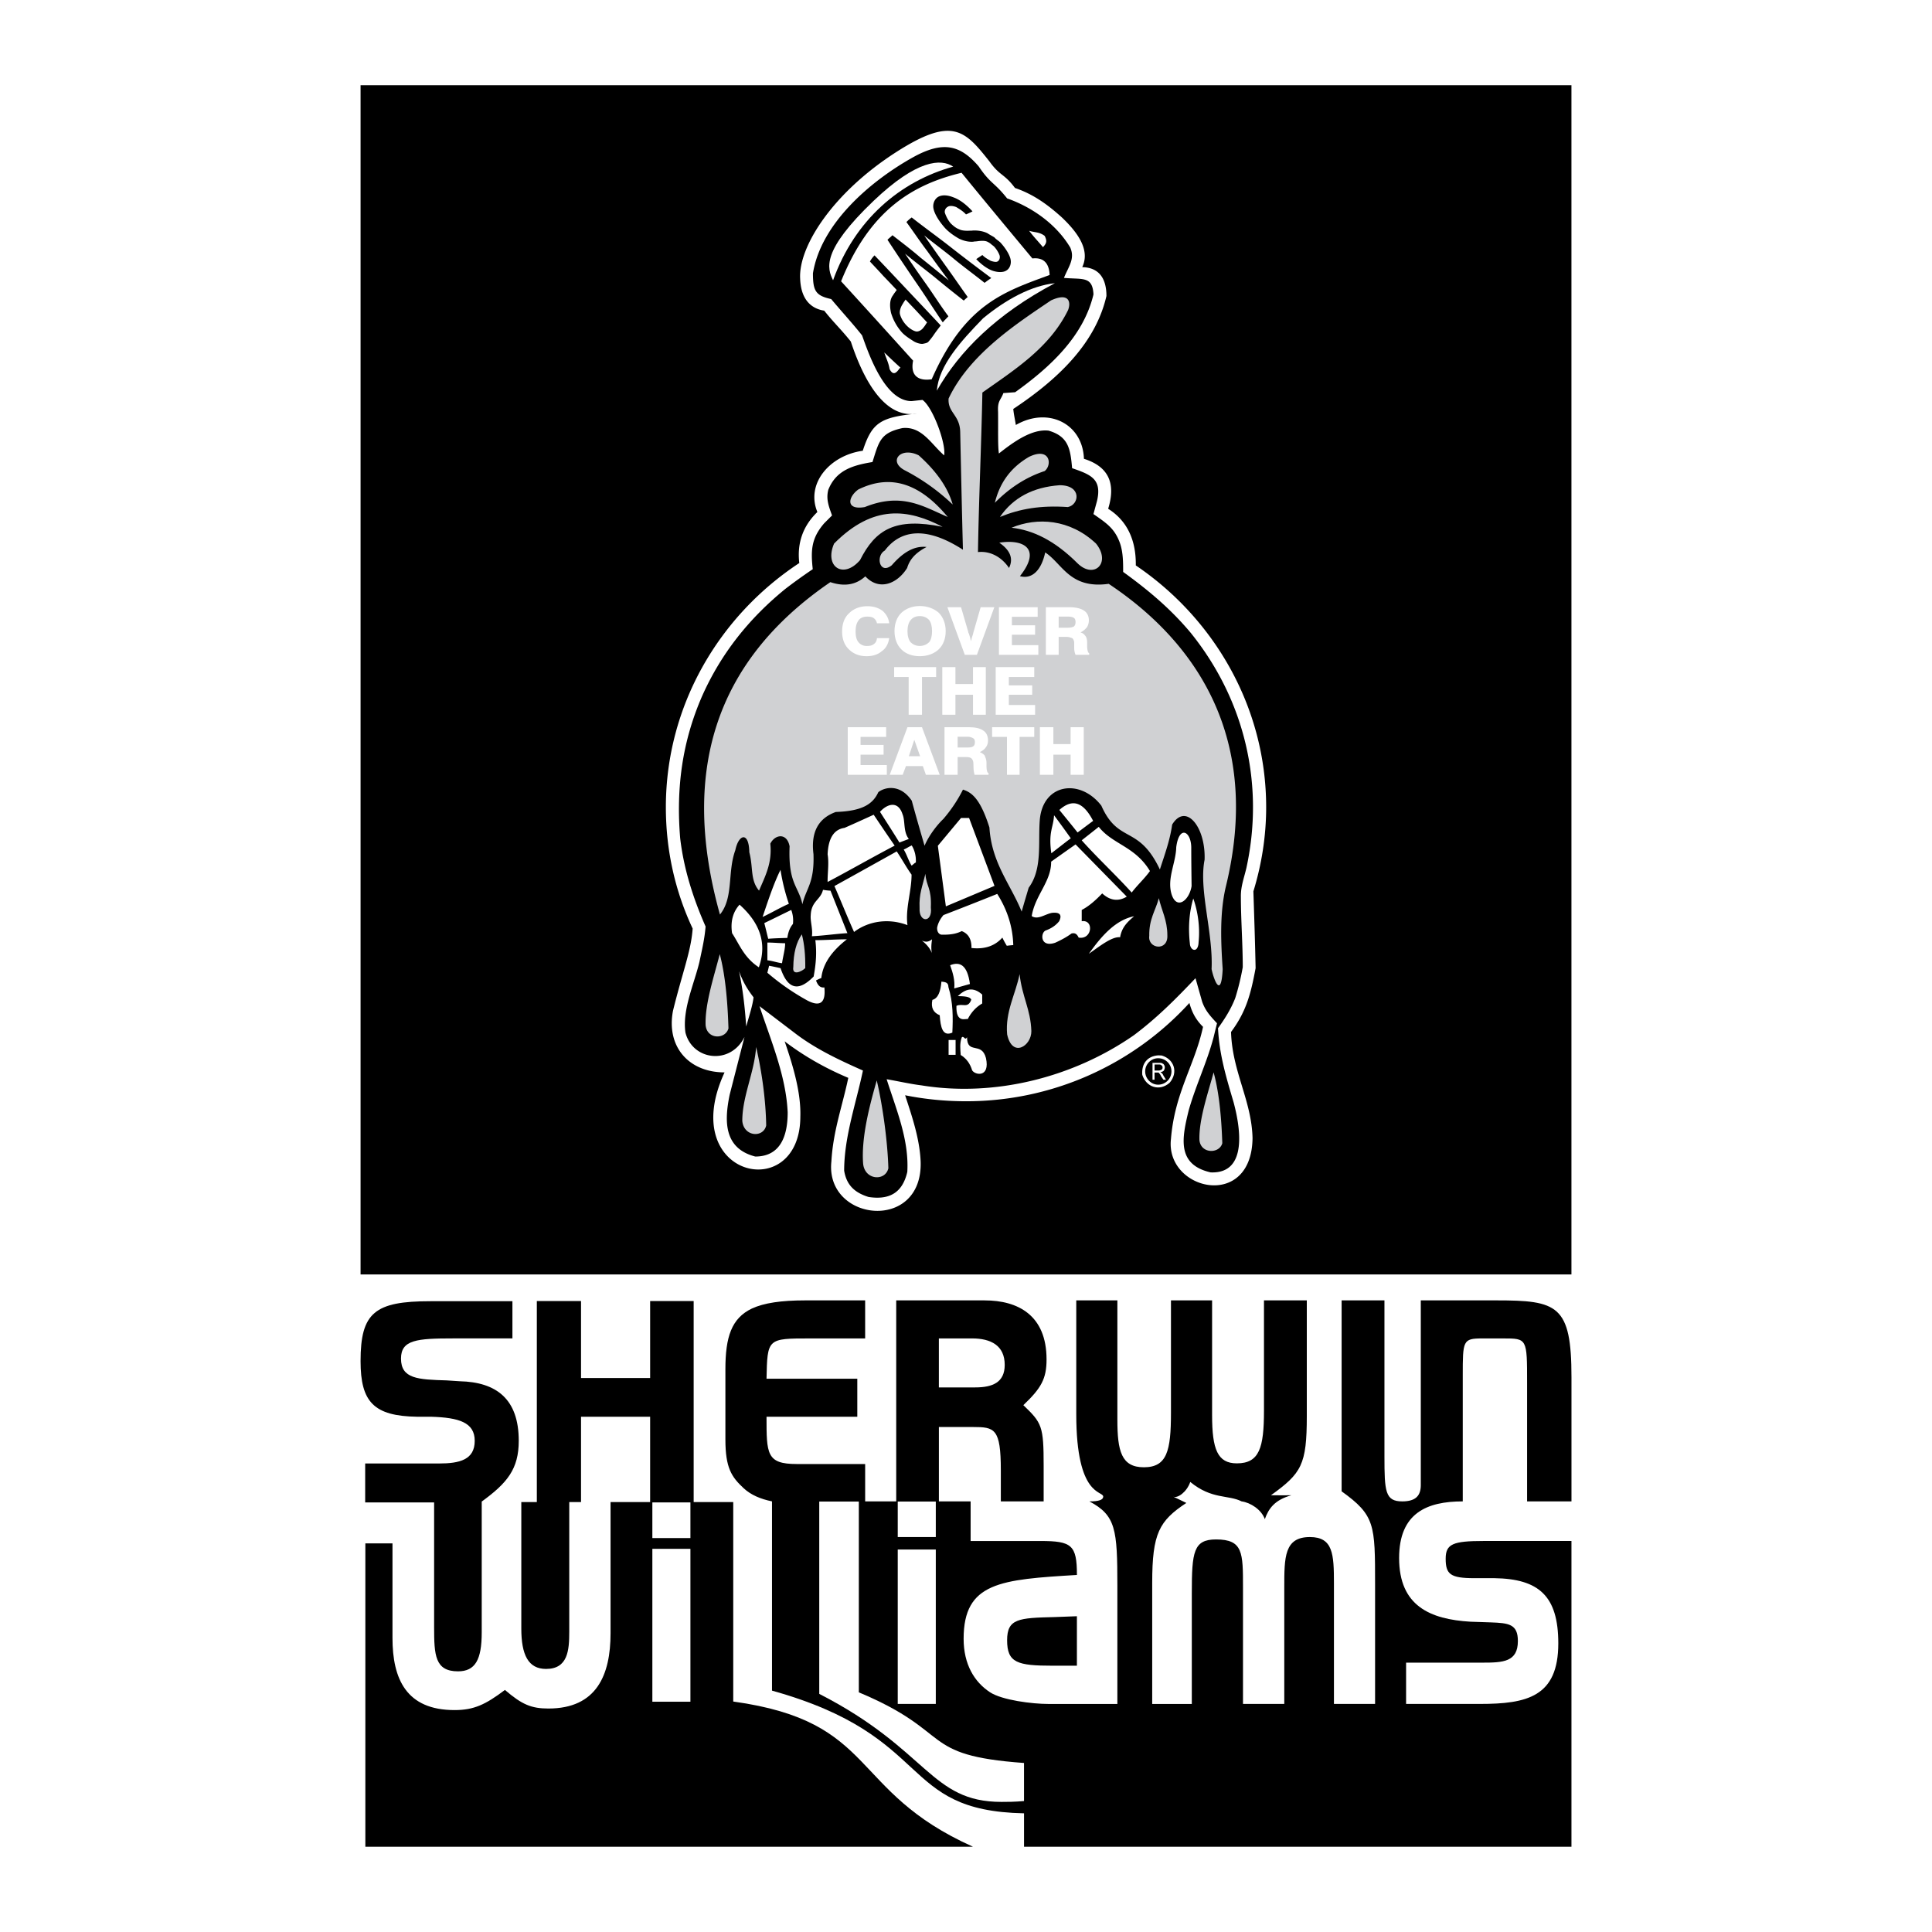 <svg xmlns="http://www.w3.org/2000/svg" width="2500" height="2500" viewBox="0 0 192.756 192.756"><g fill-rule="evenodd" clip-rule="evenodd"><path fill="#fff" d="M0 0h192.756v192.756H0V0z"/><path d="M72.373 143.613v-6.996c0-3.236.613-5.092 2.639-6.062 1.209-.561 2.928-.816 5.346-.816h5.958v3.797h-5.499c-4.256 0-4.256 0-4.341 4.018h9.057v3.797h-9.057c0 3.711 0 4.715 3.014 4.715h6.827v3.729h3.099V129.74h8.819c3.318 0 6.18 1.465 6.18 5.891 0 1.924-.527 2.859-2.316 4.562 1.857 1.771 2.027 2.094 2.027 6.045v3.557h-4.273v-3.098c0-4.188-.613-4.324-2.793-4.324h-3.387v7.422h3.166v3.951h6.963c3.115 0 3.643.391 3.643 3.387-7.592.461-11.304.715-11.304 6.367 0 2.555 1.073 4.309 2.622 5.33 1.209.799 4.238 1.174 5.822 1.174h6.895v-11.781c0-5.635-.152-7.031-2.791-8.428.936 0 1.379-.152 1.379-.477 0-.613-2.689.086-2.689-8.205V129.74h4.102v11.918c0 3.098.393 4.732 2.639 4.732 2.316 0 2.707-1.635 2.707-5.432v-11.219h4.104v11.457c0 3.406.545 4.803 2.469 4.803 2.248 0 2.707-1.551 2.707-5.262v-10.998h4.273v11.543c0 4.869-.527 5.703-3.576 7.9 1.107 0 1.566.016 2.043 0-1.668.459-2.281 1.328-2.654 2.383-.342-.953-1.432-1.652-2.316-1.771-1.346-.68-2.963-.17-5.125-1.939-.34 1.004-1.275 1.668-1.701 1.463l1.311.631c-2.707 1.787-3.406 3.029-3.406 7.967v12.088h3.951V158.92c0-4.086.17-5.33 2.418-5.33 2.689 0 2.689 1.311 2.689 4.785v11.627h4.119v-11.627c0-3.014 0-5.023 2.555-5.023 2.314 0 2.4 1.703 2.4 4.631v12.02h4.104v-11.934c0-5.959 0-6.879-3.338-9.279v-19.051h4.273V145.3c0 3.49.068 4.494 1.771 4.494 1.395 0 1.855-.611 1.855-1.633v-18.422h7.525c6.111 0 7.508.459 7.508 7.662v12.393h-4.428v-11.848c0-4.41 0-4.41-2.383-4.41h-2.094c-1.941 0-1.941.221-1.941 3.711v12.547c-3.576 0-6.35 1.158-6.35 5.652 0 4.785 3.098 6.113 7.115 6.352l2.027.068c1.77.066 2.707.152 2.707 1.855 0 2.094-1.465 2.162-3.559 2.162h-7.594v4.119h7.355c4.715 0 7.83-.715 7.83-6.043 0-4.732-1.939-6.436-6.367-6.504h-2.008c-2.4 0-2.861-.393-2.861-1.941 0-1.463.699-1.77 3.797-1.77h8.752v30.508h-54.617v-3.336c-12.649-.256-8.801-7.68-25.145-12.242v-18.881c-1.158-.238-2.111-.646-2.826-1.311-1.21-1.123-1.823-2.025-1.823-4.869zM35.974 8.504h120.809V127.15H35.974V8.504z"/><path fill="#fff" d="M93.365 149.811h-3.797v3.541h3.797v-3.541zM93.365 154.594h-3.797v15.408h3.797v-15.408zM93.671 133.535v4.887h3.625c1.703 0 2.945-.477 2.945-2.248 0-1.941-1.396-2.639-3.251-2.639h-3.319z"/><path d="M85.686 149.811h-3.949v19.188c10.913 5.584 11.066 10.777 18.183 10.777.545 0 1.328 0 2.246-.086v-3.797c-10.589-.766-6.877-3.029-16.48-7.047v-19.035z" fill="#fff"/><path d="M36.451 153.982h2.707v9.432c0 4.104 1.379 7.201 6.197 7.201 1.924 0 3.082-.545 5.022-2.01 1.703 1.465 2.639 1.855 4.341 1.855 4.801 0 6.197-3.336 6.197-7.508V149.86h3.949v-8.512H57.97v8.512h-1.175v12.939c0 1.855-.136 3.711-2.315 3.711-1.771 0-2.469-1.396-2.469-4.035V149.86h1.549v-20.055h4.41v7.678h6.895v-7.678h4.342v20.055h3.949v19.902c14.488 2.01 11.458 8.904 23.92 14.488H36.451v-30.268z"/><path d="M36.434 149.896h6.878v12.445c0 2.791.085 4.408 2.383 4.408 1.72 0 2.367-1.156 2.367-3.881v-13.059c2.554-1.855 3.694-3.252 3.694-6.061 0-4.188-2.248-5.857-5.891-5.941l-1.311-.086c-2.843-.084-4.546-.152-4.546-2.18 0-1.871 1.601-2.008 5.193-2.008h5.924v-3.711h-8.188c-5.55 0-6.963 1.141-6.963 5.975 0 4.086 1.328 5.482 5.635 5.551h1.413c2.758.086 4.341.562 4.341 2.4 0 1.891-1.498 2.264-3.575 2.264h-7.354v3.884zM107.443 166.189v-4.938l-2.229.084c-3.594.086-4.734.154-4.734 2.316 0 2.246 1.021 2.537 4.562 2.537h2.401v.001z"/><path d="M79.745 56.174c-.238-2.026.392-3.729 1.805-5.09-1.175-2.826 1.226-5.652 4.529-6.112.919-2.826 1.771-3.337 5.397-3.711-2.622.459-4.903-2.077-6.589-7.185-1.004-1.26-1.634-1.805-2.656-3.082-1.089-.17-2.315-.885-2.4-3.2-.17-3.167 3.201-8.513 9.551-12.599 5.618-3.609 6.861-2.213 9.33.902 1.055 1.481 1.463 1.192 2.553 2.656 1.908.647 3.338 1.737 4.648 2.911 1.805 1.703 2.826 3.388 2.061 4.989 1.617.034 2.416 1.056 2.416 2.877-1.055 4.597-4.646 8.189-9.295 11.271.051.545.17 1.039.256 1.6 3.217-1.855 6.674-.136 6.793 3.372 2.418.766 3.217 2.4 2.418 4.988 1.889 1.192 2.791 3.116 2.758 5.652 7.83 5.295 13.006 14.165 13.006 24.125 0 2.911-.459 5.737-1.275 8.393.084 2.554.17 5.107.221 7.661-.477 2.571-.938 4.341-2.451 6.368.119 3.967 2.059 6.844 2.145 10.588-.086 7.27-8.734 5.193-8.139.086.375-4.631 2.367-7.338 3.201-11.186-.783-.766-1.141-1.566-1.361-2.383a30.118 30.118 0 0 1-22.286 9.807c-2.094 0-4.12-.205-6.078-.598.715 2.18 1.447 4.342 1.549 6.59.256 7.133-9.568 6.027-8.903 0 .17-3.031 1.106-5.551 1.685-8.326-2.264-.953-4.41-2.162-6.35-3.643.919 2.656 1.634 5.227 1.566 7.49 0 8.854-12.411 6.078-7.56-4.393-3.575 0-5.839-2.57-5.142-6.162.954-3.865 1.805-5.958 1.958-8.189-1.736-3.694-2.673-7.78-2.673-12.104-.002-10.113 5.293-19.085 13.312-24.363z" fill="#fff"/><path d="M99.578 41.09c-.068-1.124.273-1.158.529-1.873l1.174-.085c3.422-2.452 6.811-5.533 7.814-9.755-.086-1.855-1.09-1.481-2.945-1.651.459-1.141 1.123-1.89.629-3.03-1.395-2.333-3.795-4.018-6.299-4.903-1.344-1.686-1.617-1.396-2.842-3.2-1.839-2.128-3.542-2.571-6.572-.886-4.171 2.333-9.143 6.538-9.959 11.56 0 1.736.255 2.23 1.821 2.571 1.021 1.226 2.111 2.4 3.082 3.626.681 1.907 2.281 6.555 4.937 6.555l1.089-.119c1.039.732 2.366 4.375 2.162 5.533-1.311-1.141-2.213-2.911-4.154-2.724-2.213.476-2.349 1.327-2.997 3.388-1.941.323-3.626.8-4.409 2.775-.238.936.051 1.651.374 2.554l-.783.783c-1.293 1.499-1.345 2.707-1.141 4.58a53.152 53.152 0 0 0-2.724 1.958c-3.626 2.945-6.436 6.469-8.325 10.726-1.992 4.58-2.588 9.177-2.179 14.147.358 3.082 1.294 5.993 2.537 8.819-.102 1.26-.357 2.298-.613 3.524-.511 2.162-1.737 4.783-1.396 7.064.715 2.793 4.512 3.252 5.891.426l-1.481 5.771c-.562 2.707-.544 5.363 2.554 6.164 2.571 0 3.235-2.146 3.235-4.41-.17-3.66-1.668-7.133-2.809-10.59l3.626 2.76c2.043 1.549 4.393 2.639 6.691 3.66-.681 3.268-1.873 6.605-1.873 9.992.238 1.447 1.056 2.197 2.435 2.623 2.111.322 3.388-.443 3.865-2.504.187-3.217-1.107-6.23-2.061-9.244 1.106.188 2.367.477 3.473.613 7.321 1.191 15.151-.801 21.196-5.006 2.314-1.736 4.137-3.574 6.146-5.686l.664 2.35c.322.902.799 1.412 1.48 2.145l-.34 1.396c-.648 2.469-1.789 4.834-2.486 7.303-.664 2.725-1.227 5.398 2.195 6.18 3.797.154 2.912-4.682 2.281-7.014-.766-2.588-1.412-4.732-1.549-7.371.682-.938 1.311-1.941 1.721-3.014.307-.971.578-2.094.748-3.082 0-2.297-.188-4.75-.188-7.048-.016-1.021.342-1.924.562-2.894 1.805-8.376-.205-16.753-5.566-23.409-2.01-2.401-4.223-4.256-6.742-6.078 0-.919 0-1.94-.307-2.843-.527-1.498-1.363-2.026-2.656-2.928l.357-1.311c.512-2.196-.629-2.622-2.486-3.269-.17-1.923-.357-3.166-2.35-3.745-1.668-.187-3.488 1.124-4.953 2.281-.116-.767-.065-2.095-.083-4.155z"/><path d="M75.438 104.457c-.17 2.535-1.379 4.92-1.379 7.371.137 1.6 2.111 1.719 2.384.459-.035-2.4-.41-5.277-1.005-7.83zM87.474 107.793c-.732 2.555-1.549 5.703-1.362 8.273.136 1.686 2.214 1.822 2.52.494-.068-2.519-.528-6.078-1.158-8.767zM121.082 106.992c-.598 2.197-1.482 4.75-1.414 6.76.137 1.379 1.992 1.379 2.281.307-.068-2.061-.256-4.87-.867-7.067zM71.811 95.195c-.596 2.299-1.481 4.954-1.413 7.065.119 1.465 1.975 1.465 2.281.342-.068-2.18-.255-5.108-.868-7.407zM71.829 91.245c-3.899-13.943-.716-25.146 11.015-33.165 1.379.46 2.537.29 3.49-.579 1.379 1.481 3.184.75 4.171-.834.239-.8.766-1.481 1.941-2.094-1.311-.153-2.452.646-3.473 1.821-1.226.988-1.634-.936-.698-1.464 1.174-1.566 3.473-2.877 7.797-.085-.103-3.899-.188-7.832-.272-11.748-.034-1.703-1.26-1.924-1.158-3.337 2.111-4.477 6.929-7.559 10.216-9.789 1.82-.834 2.008.187 1.701.97-1.838 3.745-5.295 5.925-8.547 8.223-.102 5.159-.357 10.777-.441 15.918 1.225-.136 2.365.494 3.098 1.583.461-.937.119-1.771-.971-2.52 2.334-.375 4.291.528 2.061 3.337 1.227.34 2.145-.613 2.52-2.366 1.721 1.124 2.451 3.677 6.334 3.132 8.801 5.856 15.322 15.509 11.662 30.321-.58 2.571-.477 5.294-.289 8.121-.137 2.91-.836 1.242-1.107 0 .17-3.644-1.293-7.917-.697-10.913.119-3.303-1.891-5.72-3.236-3.507-.221 1.583-.748 2.997-1.225 4.478-2.129-4.495-4.137-2.52-5.84-6.367-2.129-2.758-5.873-2.213-6.146 1.481-.17 2.282.273 4.852-1.105 6.708-.238.8-.479 1.6-.699 2.383-1.09-2.707-2.996-4.835-3.217-8.394-.92-2.911-1.788-3.507-2.639-3.779a14.393 14.393 0 0 1-1.958 2.928c-.647.613-1.464 1.686-1.873 2.673-.392-1.345-.834-2.86-1.277-4.495-1.158-1.703-2.69-1.362-3.337-.851-.562 1.242-1.686 1.89-4.239 1.975-1.754.63-2.503 2.026-2.23 4.205.103 2.928-.749 3.422-1.106 5.006-.375-1.822-1.43-2.026-1.277-5.789-.272-1.379-1.464-1.191-1.924-.255.204 1.941-.528 3.269-1.124 4.682-.902-1.073-.562-2.281-.971-3.831-.034-2.077-1.056-1.838-1.396-.204-.803 2.199-.156 4.736-1.534 6.421z" fill="#d0d1d3"/><path d="M94.045 52.565c-3.422-1.788-6.912-2.282-10.828 1.668-1.004 2.299.919 3.592 2.588 1.651 1.533-3.047 3.525-4.29 8.24-3.319zM100.924 52.65c2.537-1.056 5.805-.886 8.428 1.583 1.531 1.907-.17 3.575-1.822 1.992-2.368-2.367-4.53-3.337-6.606-3.575zM99.766 51.577c1.311-1.924 3.303-2.979 5.959-3.167 2.213 0 1.975 1.941.818 2.179-2.725-.187-4.785.171-6.777.988z" fill="#d0d1d3"/><path d="M94.556 51.577c-2.656-3.201-5.567-4.392-8.921-2.741-1.021.732-1.311 2.094.647 1.754 3.712-1.499 5.84-.051 8.274.987zM99.256 50.164c1.412-1.43 3.047-2.537 4.971-3.167.783-.63.527-2.435-1.566-1.413-2.009 1.175-2.964 2.792-3.405 4.58zM95.05 50.334c-.511-1.805-1.754-3.439-3.388-4.903-1.788-.902-3.082.579-1.413 1.481a20.799 20.799 0 0 1 4.801 3.422z" fill="#d0d1d3"/><path fill="#fff" d="M103.75 77.302v-4.75h1.346v1.685h1.718v-1.685h1.311v4.75h-1.311v-2.009h-1.718v2.009h-1.346zM100.465 77.302v-3.78h-1.483v-.97h4.206v.97h-1.463v3.78h-1.26zM94.233 77.302v-4.75h2.435c.629 0 1.141.12 1.413.324.342.204.494.579.494 1.004 0 .255-.068.494-.221.681-.104.188-.357.357-.596.477.203.085.357.188.477.323.051.153.188.392.188.732v.391c0 .375.084.63.203.647v.17H97.23c-.033-.17-.102-.375-.102-.681 0-.29-.018-.477-.018-.544-.016-.17-.102-.341-.186-.409-.103-.102-.324-.136-.528-.136h-.852v1.771h-1.311z"/><path d="M95.543 74.578h.937c.29 0 .477-.017.614-.119.119-.068.17-.221.17-.426 0-.17-.051-.323-.17-.374a1.044 1.044 0 0 0-.545-.154h-1.005v1.073h-.001z" fill="#d0d1d3"/><path fill="#fff" d="M90.539 72.552h1.447l1.77 4.75h-1.379l-.306-.868h-1.685l-.324.868h-1.294l1.771-4.75z"/><path fill="#d0d1d3" d="M90.675 75.446h1.124l-.58-1.634-.544 1.634z"/><path fill="#fff" d="M84.58 77.302v-4.75h3.831v.97h-2.554v.8h2.298v.971h-2.298v1.038h2.622v.971H84.58zM99.34 71.309v-4.75h3.848v.987h-2.536v.834h2.332v.937h-2.332v1.021h2.621v.971H99.34zM94.012 71.309v-4.75h1.311v1.686h1.753v-1.686h1.278v4.75h-1.278v-1.992h-1.753v1.992h-1.311zM90.658 71.309v-3.763H89.21v-.987h4.189v.987h-1.413v3.763h-1.328zM104.346 65.333v-4.75h2.383c.613 0 1.125.136 1.396.323.34.204.512.562.512.987 0 .272-.086.511-.188.681a2.019 2.019 0 0 1-.648.528.738.738 0 0 1 .443.29c.137.136.221.375.221.715v.426c.018.357.086.595.205.647v.153h-1.361a1.735 1.735 0 0 1-.137-.698v-.545c-.018-.17-.086-.34-.205-.426-.135-.034-.289-.119-.51-.119h-.834v1.788h-1.277z"/><path d="M105.623 62.626h.936c.256 0 .443-.051.58-.119.119-.103.17-.256.17-.443 0-.188-.051-.34-.154-.409-.102-.085-.34-.137-.561-.137h-.971v1.108z" fill="#d0d1d3"/><path fill="#fff" d="M99.664 65.333v-4.75h3.865v.954h-2.572v.851h2.316v.937h-2.316v1.038h2.639v.97h-3.932zM96.259 65.333l-1.737-4.75h1.362l.715 2.452c0 .068.018.119.068.187.102.307.17.528.204.749.034-.085.068-.238.085-.34.034-.102.12-.324.153-.511l.732-2.537h1.363l-1.738 4.75h-1.207zM89.245 62.966c0-.782.255-1.413.698-1.838.443-.409 1.089-.665 1.821-.665.767 0 1.413.255 1.89.665.442.442.698 1.089.698 1.838 0 .767-.255 1.396-.698 1.822-.477.442-1.124.681-1.89.681-.732 0-1.378-.221-1.821-.664-.443-.426-.698-1.072-.698-1.839z"/><path d="M90.539 62.966c0 .494.119.869.307 1.107.221.221.528.375.919.375.392 0 .698-.153.937-.375.188-.238.289-.613.289-1.107 0-.459-.102-.868-.289-1.106-.238-.255-.544-.392-.937-.392-.391 0-.698.136-.902.392-.205.222-.324.647-.324 1.106z" fill="#d0d1d3"/><path d="M88.717 63.665c-.085.579-.34 1.039-.749 1.311-.375.324-.885.494-1.515.494-.715 0-1.311-.238-1.754-.681-.459-.426-.681-1.056-.681-1.771 0-.766.221-1.396.681-1.821.46-.46 1.073-.715 1.839-.715.596 0 1.09.153 1.516.46.357.323.596.715.664 1.243h-1.226a.826.826 0 0 0-.34-.528c-.171-.119-.409-.137-.63-.137-.34 0-.664.103-.851.358-.221.29-.307.647-.307 1.124 0 .477.085.834.29 1.073.17.221.477.375.8.375.289 0 .527-.034.698-.17.204-.119.323-.341.34-.613h1.225v-.002z" fill="#fff"/><path d="M92.326 87.176c-.29 1.26-.647 1.992-.579 3.422-.085 1.481 1.311 1.498 1.124-.051.085-1.975-.46-2.111-.545-3.371z" fill="#d0d1d3"/><path d="M93.927 97.936c-.085.971-.324 1.668-.903 1.822-.17.783.103 1.277.732 1.531.085 1.209.289 2.162 1.26 1.736.068-1.463.085-2.996-.392-4.545.001-.527-.408-.494-.697-.544zM94.795 96.301c.272.75.494 1.516.409 2.316.511-.154 1.038-.289 1.566-.443-.256-1.906-1.005-2.264-1.975-1.873zM95.561 99.383c.732-.697 1.515-.986 2.435-.152v.885c-.613.357-1.09.867-1.448 1.566-.119-.119-1.191.494-1.124-1.328.613-.289 1.14.307 1.481-.613-.118-.341-.782-.341-1.344-.358zM95.953 103.504c-.222.611-.137 1.191-.103 1.752.562.342.937.852 1.141 1.533.306.494 1.804.732 1.378-1.227-.441-1.686-1.872-.307-1.889-2.076-.221.391-.306-.205-.527.018zM94.642 103.758h.698v1.482h-.698v-1.482z" fill="#fff"/><path d="M101.725 97.188c-.393 1.992-1.447 3.744-1.244 6.01.512 2.4 2.436 1.156 2.418-.324-.069-2.163-.936-3.458-1.174-5.686zM115.617 89.611c-.324 1.243-.988 2.06-.955 3.763-.17 1.293 1.891 1.583 1.805-.068 0-1.499-.578-2.486-.85-3.695z" fill="#d0d1d3"/><path d="M115.906 105.307c1.26.375 1.668 1.703.783 2.725-1.006.885-2.334.443-2.725-.799-.086-1.107.494-1.857 1.584-1.941l.358.015z" fill="#fff"/><path d="M115.549 105.58c.748 0 1.328.596 1.328 1.311s-.58 1.328-1.328 1.328c-.715 0-1.295-.613-1.295-1.328s.58-1.311 1.295-1.311z"/><path d="M114.986 107.725v-1.686h.682c.119 0 .238 0 .307.068a.258.258 0 0 1 .17.154c.051.051.068.17.068.238a.654.654 0 0 1-.104.322.51.51 0 0 1-.322.137c.033.051.068.068.119.102.051.053.119.119.152.223l.273.441h-.256l-.221-.322c-.053-.086-.086-.205-.137-.238-.035-.068-.086-.086-.102-.137 0-.018-.068-.018-.086-.018H115.189v.715h-.203v.001z" fill="#fff"/><path d="M115.191 106.807h.426c.102 0 .17-.053.203-.053.068-.016.086-.051.137-.102.018-.033.033-.084.033-.152s-.016-.137-.084-.188a.305.305 0 0 0-.223-.104h-.492v.599z"/><path d="M89.875 36.714a70.855 70.855 0 0 1-1.651-1.549c.188.579.442 1.073.528 1.651.544 1.09 1.038-.357 1.123-.102zM102.678 23.026c.459.613.885 1.039 1.379 1.634.34-.357.441-.596.17-1.124-.528-.408-1.039-.339-1.549-.51zM92.956 37.838c3.303-7.508 7.235-8.734 11.765-10.402-.051-1.226-.646-1.771-1.721-1.651-2.365-2.844-4.732-5.687-7.064-8.547-4.75 1.141-9.125 3.626-12.02 10.828 2.418 2.639 4.801 5.277 7.185 7.917-.307 1.515.544 2.059 1.855 1.855z" fill="#fff"/><path d="M83.116 27.963c2.179-6.061 6.708-9.874 11.985-11.338-1.191-.817-3.609-.715-7.934 3.405-5.243 5.005-4.647 6.742-4.051 7.933zM93.467 38.979c2.248-3.933 5.924-7.627 11.781-10.726-2.35.255-4.852 1.6-7.168 3.507-2.213 2.282-4.409 4.682-4.613 7.219z" fill="#fff"/><path d="M86.793 26.091c.12-.221.272-.425.459-.613a554.56 554.56 0 0 1 3.286 3.473c1.124 1.192 2.23 2.35 3.32 3.524-.255.324-.528.681-.732.987a7.12 7.12 0 0 1-.511.647c-.119.12-.357.153-.511.188-.205.051-.664-.068-.954-.255s-.8-.494-1.141-.852a5.205 5.205 0 0 1-1.106-1.958c-.153-.681-.153-1.345.204-1.788.085-.153.238-.341.358-.511-.46-.494-.902-.953-1.345-1.413-.442-.493-.884-.952-1.327-1.429zM98.898 27.742c-.256.17-.443.307-.664.477-1.006-.8-2.078-1.583-3.031-2.367-.937-.783-2.026-1.566-2.997-2.367a214.938 214.938 0 0 0 2.162 3.064c.715.987 1.43 2.043 2.179 3.082-.153.136-.289.255-.392.357a118.946 118.946 0 0 1-2.945-2.367c-.953-.766-1.975-1.532-2.911-2.315a122.34 122.34 0 0 0 2.145 3.099c.732 1.039 1.413 2.128 2.179 3.149-.188.221-.408.409-.562.613-.919-1.345-1.821-2.775-2.758-4.12a283.392 283.392 0 0 1-2.758-4.121c.136-.153.34-.289.494-.459.937.731 1.89 1.447 2.792 2.23.937.749 1.873 1.515 2.826 2.282a160.163 160.163 0 0 1-2.145-2.929c-.715-.937-1.379-1.94-2.078-2.895a3.53 3.53 0 0 1 .528-.459c1.294 1.021 2.639 1.975 3.933 2.996 1.262.99 2.658 2.046 4.003 3.05zM97.025 21.085c-.17.103-.409.204-.647.307-.324-.357-.732-.579-.971-.732-.307-.119-.664-.17-.868-.017a.557.557 0 0 0-.272.579c.085.255.272.698.579 1.056.306.306.596.51.851.596.238.136.681.17 1.124.136 0 0 .085.017.119 0 .511-.051 1.14.034 1.601.272.186.136.477.272.68.409.17.204.426.34.596.51.545.597.92 1.243 1.006 1.669.102.459-.086.937-.426 1.124-.324.205-.852.187-1.363.017-.492-.17-1.105-.596-1.633-1.158.186-.136.408-.272.611-.409.256.272.598.442.834.579.256.085.58.17.717.034.17-.102.221-.375.17-.562-.051-.17-.238-.544-.512-.851-.102-.119-.254-.204-.322-.272a1.607 1.607 0 0 0-.324-.222c-.256-.153-.646-.136-1.039-.085-.17.034-.357.017-.426.051-.493.034-.97-.085-1.429-.306-.443-.255-.937-.579-1.362-1.022-.63-.698-1.056-1.413-1.174-1.923-.12-.477.068-.988.459-1.226.409-.221.937-.187 1.566.068.629.238 1.242.714 1.855 1.378z"/><path d="M90.351 29.887c-.119.17-.204.29-.289.443-.205.306-.341.715-.272 1.021.085.324.289.732.646 1.107.341.357.715.562.971.612.256.034.579-.153.766-.442.102-.103.205-.307.324-.459-.375-.409-.732-.783-1.09-1.175l-1.056-1.107zM73.735 96.898c.392 1.889.579 3.592.715 5.516.272-.988.647-2.111.732-2.912-.63-.816-1.072-1.566-1.447-2.604zM73.786 90.258c2.095 1.873 2.741 3.933 1.924 6.248-1.481-.97-1.924-2.264-2.672-3.405-.171-1.158.084-2.111.748-2.843zM77.872 86.785c-.664 1.328-1.226 3.03-1.788 4.699.885-.408 1.753-.936 2.622-1.311a19.648 19.648 0 0 1-.834-3.388zM76.254 92.096c.886-.425 1.771-.868 2.69-1.311.17.459.221.937.17 1.396-.307.358-.477.817-.562 1.396-.647.017-1.277.034-1.907.085-.135-.527-.254-1.055-.391-1.566zM78.332 94.105c.018.545-.221 1.345-.307 1.993-.477-.051-.97-.239-1.464-.29v-1.771c.562 0 1.226.068 1.771.068z" fill="#fff"/><path d="M76.731 96.353c-.051.238-.12.478-.17.698a23.302 23.302 0 0 0 4.001 2.775c1.277.664 1.839.203 1.686-1.312-.392.053-.647-.17-.834-.697.17-.084.341-.17.528-.238.17-1.531 1.158-2.775 2.554-3.864-1.038 0-2.128.085-3.149.085.153 1.243.068 2.332-.17 3.627-1.515 1.549-2.588 1.275-3.303-.835-.394-.086-.768-.172-1.143-.239zM81.004 93.407c1.141-.051 2.384-.238 3.541-.306l-1.685-4.239a5.613 5.613 0 0 1-.749-.085c-.239 1.022-1.175 1.107-1.226 2.554-.051.578.222 1.378.119 2.076zM82.571 87.994c2.196-1.158 4.478-2.469 6.691-3.626-.698-1.004-1.396-2.043-2.094-3.082-.97.443-1.94.885-2.911 1.311-1.072.153-1.617 1.055-1.686 2.639.153.902-.017 1.906 0 2.758zM83.252 88.402c2.06-1.141 4.137-2.298 6.214-3.456.511.75.953 1.583 1.481 2.315 0 1.686-.63 3.371-.409 5.04-1.975-.75-3.967-.357-5.329.681-.664-1.482-1.31-3.099-1.957-4.58zM89.738 84.061c-.63-1.021-1.277-2.026-1.941-3.064.715-.8 1.805-1.141 2.248.239.29.681.051 1.736.63 2.468-.324.118-.63.237-.937.357zM90.164 84.758c.323-.136.459-.255.8-.408.323.528.442 1.141.409 1.703-.17.068-.272.221-.426.306-.323-.528-.477-1.107-.783-1.601zM94.369 90.428l-.8-6.044 2.315-2.775h.801l2.536 6.776-4.852 2.043zM101.094 94.292c-.051-1.805-.578-3.49-1.6-5.107a396.793 396.793 0 0 1-5.363 2.111c-.307.357-.545.8-.63 1.243-.034.443.204.732.511.715.987.017 1.532-.153 1.941-.357.664.255.987.817.971 1.686 1.395.153 2.383-.255 3.081-1.039.137.29.289.562.443.817.22-.034.443-.051.646-.069zM92.99 93.714c-.34.272-.646.306-1.021.119.494.392.834.8 1.004 1.26-.102-.545-.034-.988.017-1.379zM107.309 84.248c-.801.562-1.617 1.141-2.436 1.72.018 1.992-1.6 3.337-1.939 5.431.611.409 1.344-.205 2.025-.323.783-.085 1.021.204.715.834-.34.425-.783.715-1.328.919-.545.187-.613 1.753.936 1.226.562-.255 1.141-.562 1.619-.919.34-.085.543.034.715.408 1.361.238 1.549-1.821.307-1.634v-1.124c.697-.358 1.361-.937 2.043-1.651.781.715 1.6.834 2.451.323-1.722-1.754-3.423-3.491-5.108-5.21zM106.832 83.635c-.631.477-1.277.987-1.941 1.498-.307-2.162.205-2.537.271-3.797.58.784 1.125 1.533 1.67 2.299zM107.922 83.839c.492-.392 1.174-.919 1.701-1.345 1.379 1.753 3.627 1.941 5.107 4.41-.561.783-1.242 1.379-1.82 2.145-1.584-1.754-3.439-3.473-4.988-5.21zM109.062 81.898c-.512.375-1.021.766-1.551 1.158-.596-.749-1.209-1.498-1.82-2.247 1.448-1.294 2.502-.579 3.371 1.089zM117.354 84.52c.289-2.213 1.463-1.6 1.498 0 0 1.277.016 2.571.033 3.882-.221 1.413-1.447 2.401-1.975.885-.527-1.6.408-3.149.444-4.767zM108.637 95.161c1.328-1.89 2.723-3.388 4.512-3.745-.682.579-1.227 1.106-1.396 2.094-.784-.086-1.942.817-3.116 1.651zM119.055 89.645c.461 1.311.682 2.877.529 4.342-.035 1.141-.836.885-.869.153-.188-1.669-.051-3.201.34-4.495z" fill="#fff"/><path d="M80 93.22c-.562.8-.834 1.89-.851 3.251-.136.901.8.493 1.192.119.017-1.276-.086-2.399-.341-3.37z" fill="#d0d1d3"/><path fill="#fff" d="M68.883 149.896h-3.797v3.557h3.797v-3.557zM68.883 154.527h-3.797v15.254h3.797v-15.254z"/></g></svg>